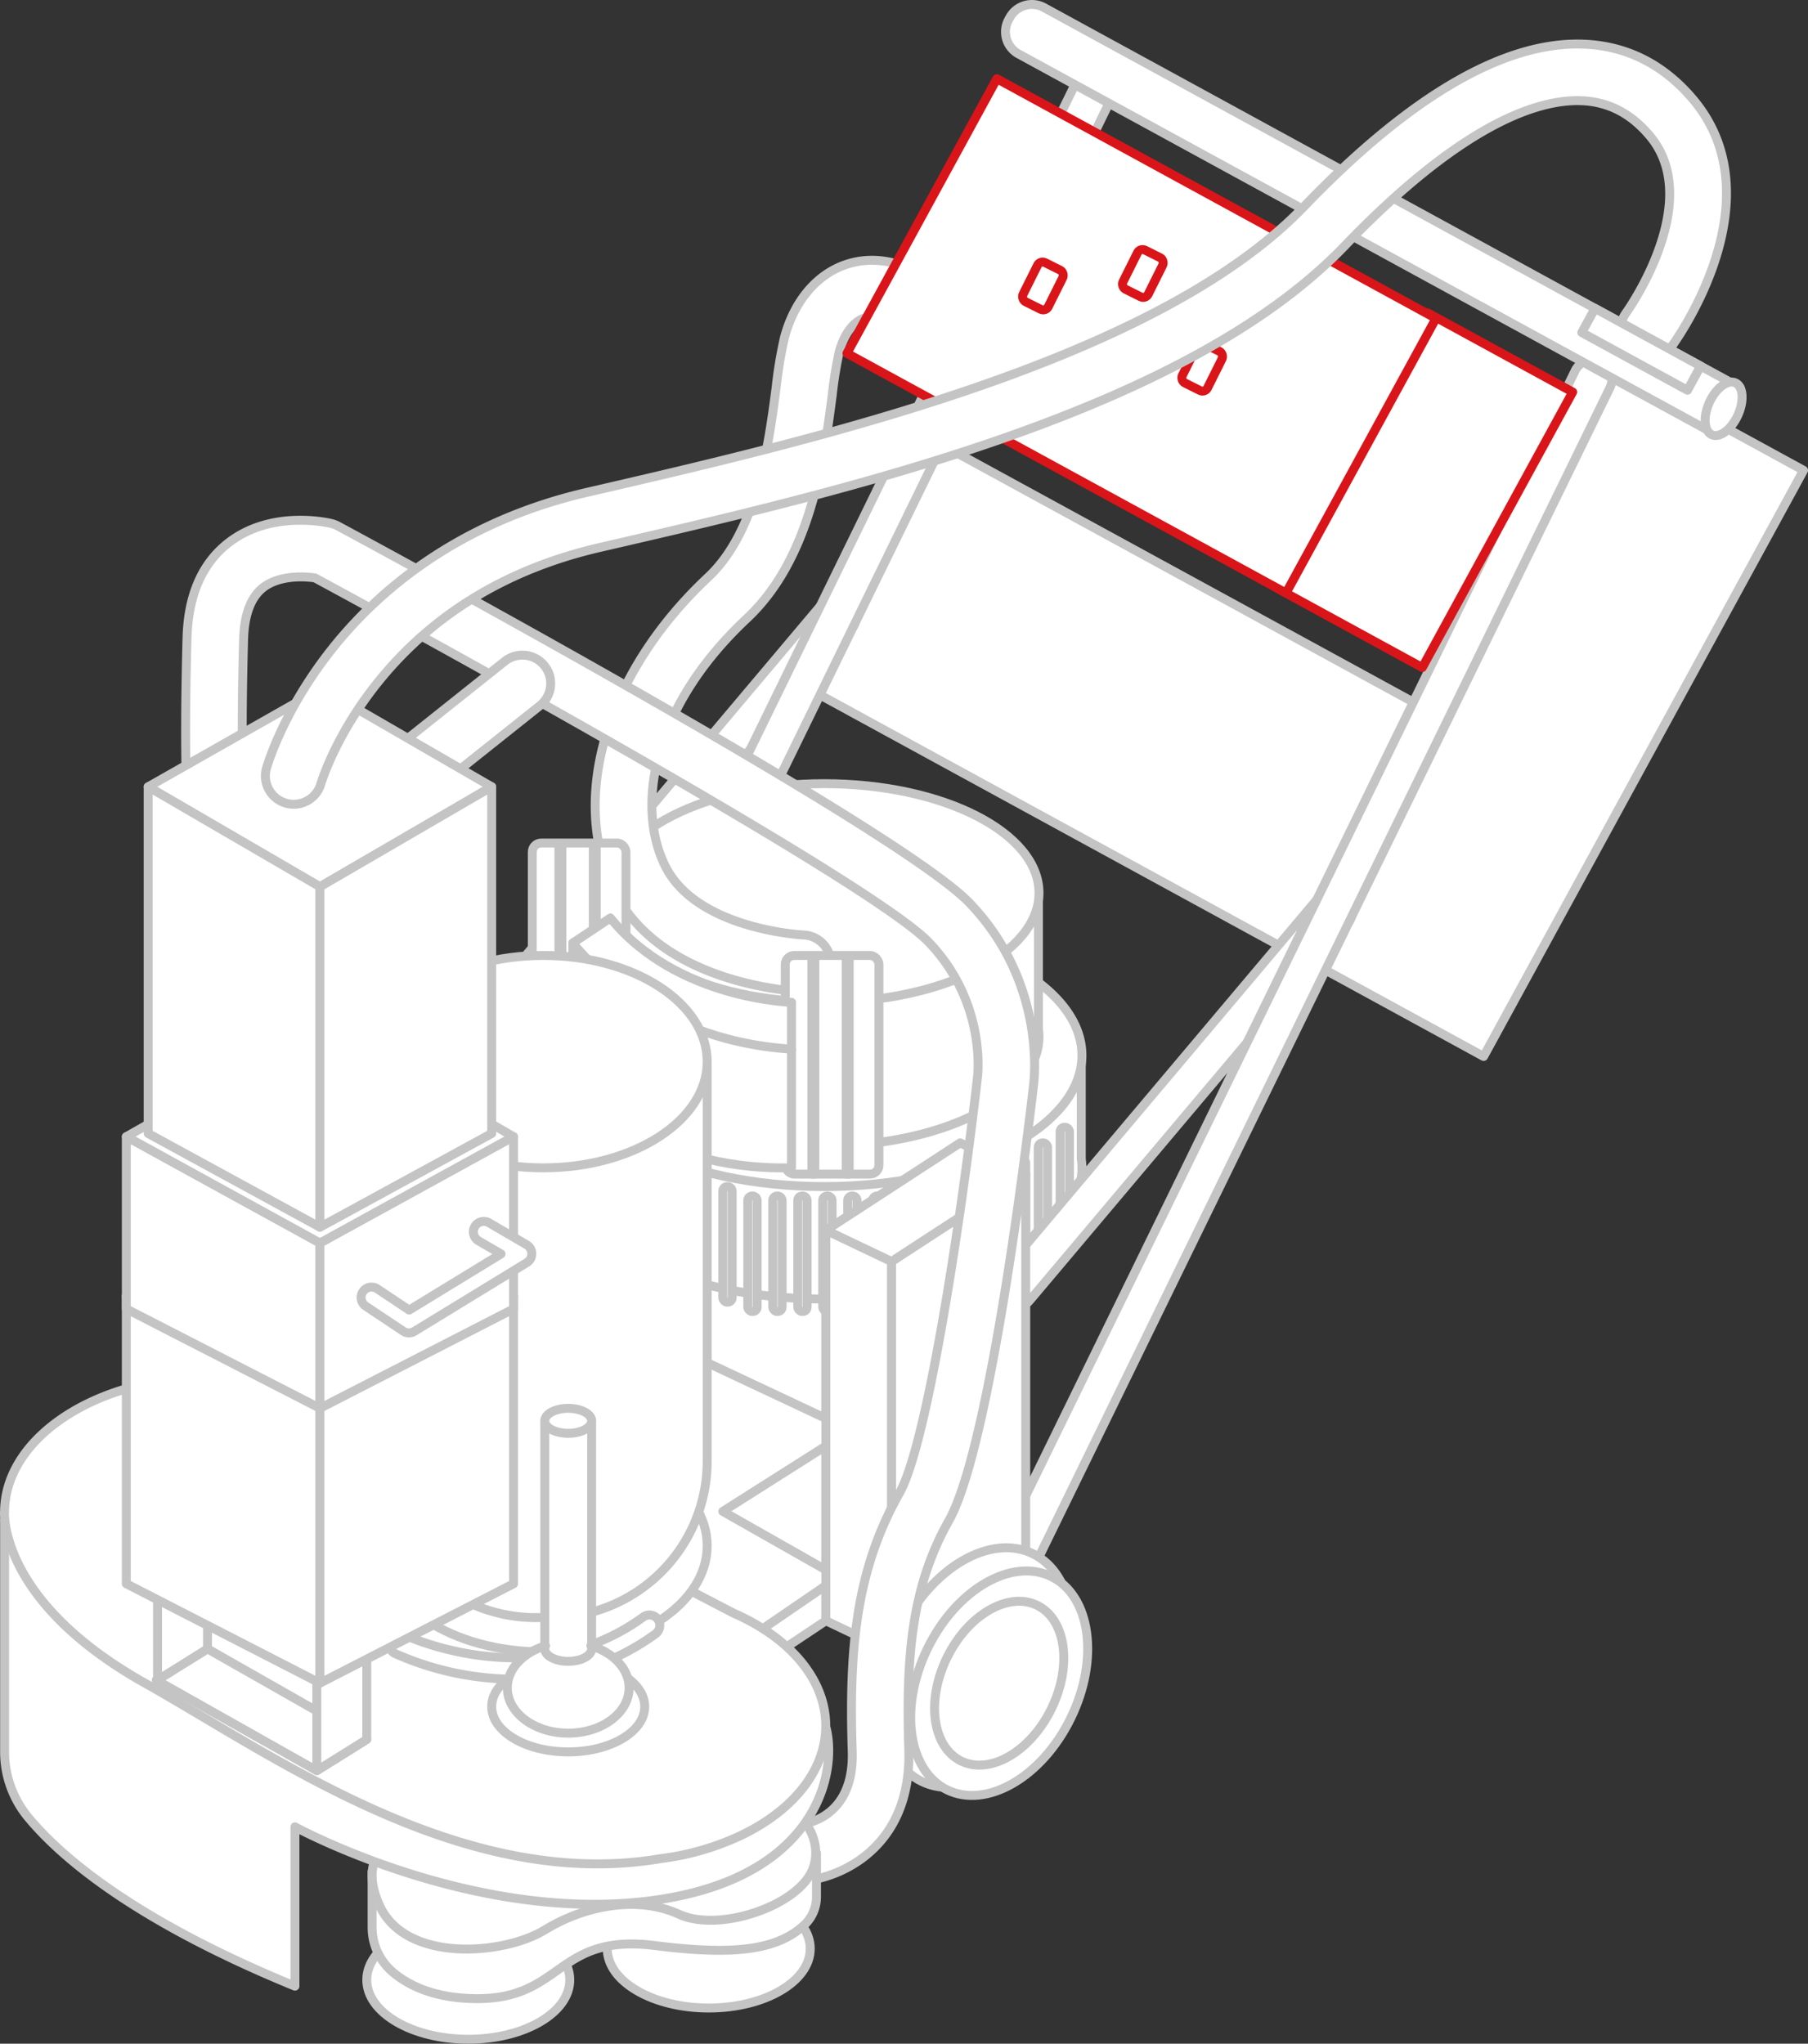 <svg xmlns="http://www.w3.org/2000/svg" viewBox="0 0 607.045 686.111"><rect x="0" y="0" width="607.045" height="686.111" fill="#333333" stroke="none"/><defs><style>.a,.b{fill:#fff;stroke-linecap:round;stroke-linejoin:round;stroke-width:3px;}.a{stroke:#c4c4c4;}.b{stroke:#d91519;}</style></defs><title>disp-control</title><rect class="a" x="278.334" y="188.646" width="196.079" height="93.321" transform="translate(158.774 -151.575) rotate(28.631)"/><polygon class="a" points="277.286 544.105 264.703 552.493 207.033 552.493 207.033 396.259 277.286 396.259 277.286 544.105"/><rect class="a" x="482.851" y="126.599" width="73.479" height="224.17" transform="translate(177.905 -219.787) rotate(28.631)"/><path class="a" d="M174,340.371a6.5,6.5,0,0,1-4.967-10.69L275.986,202.806a6.5,6.5,0,0,1,9.939,8.379L178.973,338.06A6.485,6.485,0,0,1,174,340.371Z"/><path class="a" d="M176.096,428.121a6.503,6.503,0,0,1-5.836-9.354L362.145,25.889a6.5,6.5,0,0,1,11.682,5.705L181.942,424.472A6.5,6.5,0,0,1,176.096,428.121Z"/><path class="a" d="M363.044,389.062V356.414H327.523c-14.26-5.271-31.791-8.388-50.762-8.388S240.259,351.143,226,356.414H190.256v35.651c0,24.322,38.73,44.039,86.505,44.039s86.505-19.717,86.505-44.039A22.857,22.857,0,0,0,363.044,389.062Z"/><ellipse class="a" cx="276.761" cy="354.317" rx="86.505" ry="44.039"/><rect class="a" x="267.849" y="401.502" width="3.146" height="38.796" rx="1.5"/><rect class="a" x="259.46" y="401.502" width="3.146" height="38.796" rx="1.5"/><rect class="a" x="251.072" y="401.502" width="3.146" height="38.796" rx="1.5"/><rect class="a" x="242.683" y="398.356" width="3.146" height="38.796" rx="1.5"/><rect class="a" x="234.295" y="397.308" width="3.146" height="38.796" rx="1.5"/><rect class="a" x="225.907" y="394.162" width="3.146" height="38.796" rx="1.5"/><rect class="a" x="217.518" y="392.065" width="3.146" height="38.796" rx="1.5"/><rect class="a" x="209.13" y="388.919" width="3.146" height="38.796" rx="1.5"/><rect class="a" x="201.79" y="383.676" width="3.146" height="38.796" rx="1.5"/><rect class="a" x="194.45" y="377.385" width="3.146" height="38.796" rx="1.5"/><rect class="a" x="276.237" y="401.502" width="3.146" height="38.796" rx="1.5"/><rect class="a" x="284.625" y="401.502" width="3.146" height="38.796" rx="1.5"/><rect class="a" x="293.014" y="401.502" width="3.146" height="38.796" rx="1.5"/><rect class="a" x="301.402" y="400.453" width="3.146" height="38.796" rx="1.5"/><rect class="a" x="309.791" y="398.356" width="3.146" height="38.796" rx="1.5"/><rect class="a" x="317.13" y="396.259" width="3.146" height="38.796" rx="1.5"/><rect class="a" x="325.519" y="394.162" width="3.146" height="38.796" rx="1.5"/><rect class="a" x="333.907" y="392.065" width="3.146" height="38.796" rx="1.5"/><rect class="a" x="341.247" y="388.919" width="3.146" height="38.796" rx="1.5"/><rect class="a" x="348.587" y="383.676" width="3.146" height="38.796" rx="1.5"/><rect class="a" x="355.927" y="378.434" width="3.146" height="38.796" rx="1.5"/><path class="a" d="M348.664,345.523V301.54h-29.601c-11.883-4.393-26.493-6.99-42.301-6.99s-30.418,2.598-42.301,6.99H204.673v46.486c0,20.268,32.275,36.699,72.088,36.699s72.088-16.431,72.088-36.699A19.029,19.029,0,0,0,348.664,345.523Z"/><ellipse class="a" cx="276.761" cy="299.792" rx="72.088" ry="36.699"/><path class="a" d="M340.72,438.934a6.5,6.5,0,0,1-4.967-10.69L442.705,301.37a6.5,6.5,0,1,1,9.939,8.379L345.693,436.623A6.485,6.485,0,0,1,340.72,438.934Z"/><path class="a" d="M342.815,526.684a6.503,6.503,0,0,1-5.836-9.354l191.886-392.877a6.5,6.5,0,0,1,11.682,5.705L348.66,523.035A6.501,6.501,0,0,1,342.815,526.684Z"/><polygon class="a" points="86.449 485.386 180.819 430.861 285.674 480.143 242.683 507.405 281.48 529.425 241.635 556.687 86.449 485.386"/><polygon class="a" points="344.393 525.231 299.305 554.59 299.305 423.521 344.393 394.162 344.393 525.231"/><polygon class="a" points="277.286 413.036 299.305 423.521 344.393 394.162 322.373 383.676 277.286 413.036"/><polygon class="a" points="299.305 554.59 277.286 544.105 277.286 413.036 299.305 423.521 299.305 554.59"/><path class="a" d="M269.428,332.885c-.128,0-.255-.003-.384-.008-1.911-.076-46.977-2.219-62.645-33.555-15.505-31.012-2.902-73.428,31.359-105.549,16.502-15.471,20.31-44.441,22.829-63.611a145.942,145.942,0,0,1,2.8-16.839c3.213-12.05,10.59-20.934,20.238-24.373,6.764-2.412,17.671-3.236,31.203,6.536a9.5,9.5,0,0,1-11.125,15.403c-3.775-2.727-9.218-5.641-13.7-4.042-3.615,1.289-6.702,5.54-8.257,11.37a138.061,138.061,0,0,0-2.321,14.42c-2.872,21.853-7.213,54.877-28.673,74.996-32.431,30.404-37.109,63.69-27.359,83.191,10.631,21.261,46.066,23.052,46.423,23.067a9.5,9.5,0,0,1-.389,18.992Z"/><ellipse class="a" cx="328.14" cy="559.833" rx="42.534" ry="28.543" transform="translate(-318.904 609.058) rotate(-63.974)"/><ellipse class="a" cx="335.48" cy="565.076" rx="39.845" ry="26.738" transform="translate(-319.495 618.596) rotate(-63.974)"/><ellipse class="a" cx="335.48" cy="565.076" rx="29.086" ry="19.518" transform="translate(-319.495 618.596) rotate(-63.974)"/><path class="a" d="M269.556,631.532,268.24,612.578l-.101.008c3.129-.288,18.705-2.83,18.001-24.659-1.103-34.243,1.172-60.702,15.904-86.768,9.304-16.459,20.703-92.152,26.096-139.014.01-.086.02-.172.033-.258.127-.973,3.069-25.279-16.335-45.566C293.911,297.578,158.263,222.375,105.76,194.026c-3.838-.604-12.125-.892-17.419,3.235-4.116,3.208-6.32,9.041-6.551,17.338-1.02,36.718-.025,53.507-.015,53.673a9.5,9.5,0,0,1-18.963,1.181c-.044-.703-1.063-17.639-.015-55.381.397-14.325,5.114-25.064,14.018-31.917,14.033-10.801,32.316-6.905,34.353-6.426a9.515,9.515,0,0,1,2.334.886c19.238,10.376,188.637,102.08,212.065,126.573,25.286,26.435,21.817,58.292,21.436,61.215-1.466,12.729-14.282,121.093-28.42,146.106-12.551,22.204-14.453,45.851-13.455,76.806.683,21.154-8.977,32.132-17.199,37.616A40.806,40.806,0,0,1,269.556,631.532Z"/><ellipse class="a" cx="157.227" cy="664.688" rx="34.078" ry="19.922"/><ellipse class="a" cx="237.965" cy="654.202" rx="34.078" ry="19.922"/><path class="a" d="M124.94,628.249v18.702a19.71,19.71,0,0,0,6.77,14.976c5.241,4.503,14.127,9.053,28.635,9.053,28.715,0,26.587-22.02,59.556-17.825,28.091,3.574,41.512,1.057,50.132-6.9a12.954,12.954,0,0,0,4.107-9.53V622.055Z"/><path class="a" d="M159.643,600.048c-10.755,3.554-21.307,7.875-28.851,16.323-6.276,7.027-7.643,13.715-3.449,23.152,8.738,19.66,41.942,16.777,55.573,8.388s31.456-11.534,45.088-5.243,40.894-3.146,45.088-15.728-7.649-28.355-44.039-33.554C199.693,589.192,176.625,594.435,159.643,600.048Z"/><path class="a" d="M1.54,510.224v77.794a34.454,34.454,0,0,0,7.766,21.898C19.95,622.862,44.411,644.41,99.032,666.785V613.309s57.67,31.456,116.389,25.165c58.422-6.259,66.059-42.99,61.864-58.719Z"/><path class="a" d="M277.25,579.448c0-13.092-8.428-24.882-21.891-33.167l.001-.01-.096-.05a72.696,72.696,0,0,0-8.896-4.622L118.31,475.059a72.691,72.691,0,0,0-10.822-5.623l-.068-.035-.008.003a96.16,96.16,0,0,0-36.962-7.086c-37.912,0-68.665,20.157-68.921,45.083l-.012.004s-2.307,29.906,47.185,57.67c42.99,24.117,106.351,70.287,173.188,58.883a88.766,88.766,0,0,0,28.317-8.468l.026-.011,0-.003C266.653,607.18,277.25,594.132,277.25,579.448Z"/><rect class="a" x="178.722" y="283.016" width="31.456" height="73.398" rx="3"/><rect class="a" x="199.193" y="283.148" width="1" height="73.266"/><rect class="a" x="187.658" y="283.148" width="1" height="73.266"/><rect class="a" x="263.654" y="320.763" width="31.456" height="73.398" rx="3"/><rect class="a" x="284.125" y="320.896" width="1" height="73.266"/><rect class="a" x="272.591" y="320.896" width="1" height="73.266"/><path class="a" d="M192.353,316.569v48.233s25.165,28.311,73.399,27.262V352.22Z"/><path class="a" d="M204.936,308.181l-12.583,8.388s24.117,32.505,73.399,35.651V336.492S226.955,335.443,204.936,308.181Z"/><ellipse class="a" cx="182.392" cy="518.939" rx="55.049" ry="35.651"/><path class="a" d="M127.343,356.414H237.441a0,0,0,0,1,0,0V490.556a52.5,52.5,0,0,1-52.5,52.5h-5.098a52.5,52.5,0,0,1-52.5-52.5V356.414a0,0,0,0,1,0,0Z"/><ellipse class="a" cx="182.392" cy="356.414" rx="55.049" ry="35.651"/><path class="a" d="M172.651,563.723a98.956,98.956,0,0,1-40.028-8.609,3.5,3.5,0,0,1,3.068-6.292h0c.433.21,43.715,20.718,80.288-5.972a3.5,3.5,0,0,1,4.127,5.654A79.068,79.068,0,0,1,172.651,563.723Z"/><ellipse class="a" cx="190.78" cy="572.94" rx="25.689" ry="15.204"/><ellipse class="a" cx="190.78" cy="566.649" rx="20.447" ry="15.204"/><path class="a" d="M198.644,476.997H182.916v75.496h.258a2.397,2.397,0,0,0-.258,1.048c0,2.317,3.521,4.194,7.864,4.194s7.864-1.878,7.864-4.194a2.395,2.395,0,0,0-.258-1.048h.258Z"/><ellipse class="a" cx="190.78" cy="476.997" rx="7.864" ry="4.194"/><path class="a" d="M330.505,63.214H596.761a0,0,0,0,1,0,0V80.971a0,0,0,0,1,0,0H330.505a8.467,8.467,0,0,1-8.467-8.467v-.822a8.467,8.467,0,0,1,8.467-8.467Z" transform="translate(90.719 -211.316) rotate(28.631)"/><ellipse class="a" cx="578.711" cy="137.236" rx="9.575" ry="5.243" transform="translate(214.036 607.079) rotate(-65.523)"/><circle class="a" cx="319.228" cy="96.374" r="5.243"/><path class="a" d="M120.873,282.36a9.5,9.5,0,0,1-5.924-16.932l54.525-43.421A9.5,9.5,0,1,1,181.31,236.871l-54.524,43.421A9.46,9.46,0,0,1,120.873,282.36Z"/><polygon class="a" points="106.372 594.435 52.46 564.037 69.673 553.542 123.149 583.95 106.372 594.435"/><polygon class="a" points="69.673 553.542 52.896 564.027 52.896 521.037 69.673 510.551 69.673 553.542"/><polygon class="a" points="123.149 583.95 106.372 594.435 106.372 551.445 123.149 540.959 123.149 583.95"/><polygon class="a" points="108.011 397.856 42.41 435.089 107.42 470.816 172.431 435.089 108.011 397.856"/><polygon class="a" points="42.41 435.089 42.41 531.689 107.42 565.052 107.42 470.816 42.41 435.089"/><polygon class="a" points="172.431 435.089 172.431 531.689 107.42 565.052 107.42 470.816 172.431 435.089"/><polygon class="a" points="108.011 344.38 42.41 381.613 107.42 417.34 172.431 381.613 108.011 344.38"/><polygon class="a" points="42.41 381.613 42.41 439.416 107.42 472.779 107.42 417.34 42.41 381.613"/><polygon class="a" points="172.431 381.613 172.431 439.416 107.42 472.779 107.42 417.34 172.431 381.613"/><polygon class="a" points="107.945 231.112 49.75 264.142 107.42 297.695 165.091 264.142 107.945 231.112"/><polygon class="a" points="49.75 264.142 49.75 380.531 107.42 411.987 107.42 297.695 49.75 264.142"/><polygon class="a" points="165.091 264.142 165.091 380.531 107.42 411.987 107.42 297.695 165.091 264.142"/><path class="a" d="M137.304,447.468a3.496,3.496,0,0,1-1.941-.588l-12.582-8.388a3.5,3.5,0,0,1,3.883-5.824l10.723,7.149,30.84-18.846-7.52-4.386a3.5,3.5,0,1,1,3.527-6.046l12.583,7.34a3.5,3.5,0,0,1,.062,6.01l-37.748,23.068A3.499,3.499,0,0,1,137.304,447.468Z"/><rect class="b" x="450.765" y="111.895" width="55.406" height="105.38" transform="translate(137.371 -209.143) rotate(28.631)"/><rect class="b" x="299.267" y="60.241" width="167.959" height="105.034" transform="translate(100.893 -169.853) rotate(28.631)"/><rect class="b" x="378.995" y="84.471" width="9.437" height="14.68" rx="1.875" transform="translate(81.29 -161.577) rotate(26.502)"/><rect class="b" x="345.441" y="88.665" width="9.437" height="14.68" rx="1.875" transform="translate(79.635 -146.163) rotate(26.502)"/><rect class="b" x="398.918" y="115.927" width="9.437" height="14.68" rx="1.875" transform="translate(97.42 -167.161) rotate(26.502)"/><path class="a" d="M98.606,270.006a9.504,9.504,0,0,1-9.146-12.058c.214-.758,5.408-18.811,21.318-39.188,14.578-18.67,41.392-43.103,86.353-53.478,75.99-17.536,190.827-44.037,240.645-95.889,35.562-37.013,67.037-55.373,93.44-54.587,14.596.437,27.055,6.597,37.032,18.309,28.654,33.637-5.439,81.069-6.904,83.072a9.5,9.5,0,0,1-15.334-11.22c.26-.357,26.697-37.318,7.775-59.531-6.439-7.558-14.008-11.366-23.138-11.639-14.302-.417-39.703,7.682-79.17,48.759-53.737,55.93-167.216,82.117-250.075,101.239-31.43,7.253-56.708,22.73-75.132,46.001-13.868,17.517-18.483,33.169-18.528,33.326A9.525,9.525,0,0,1,98.606,270.006Z"/><rect class="a" x="530.835" y="112.652" width="40.42" height="9.243" transform="translate(123.575 -249.705) rotate(28.631)"/></svg>